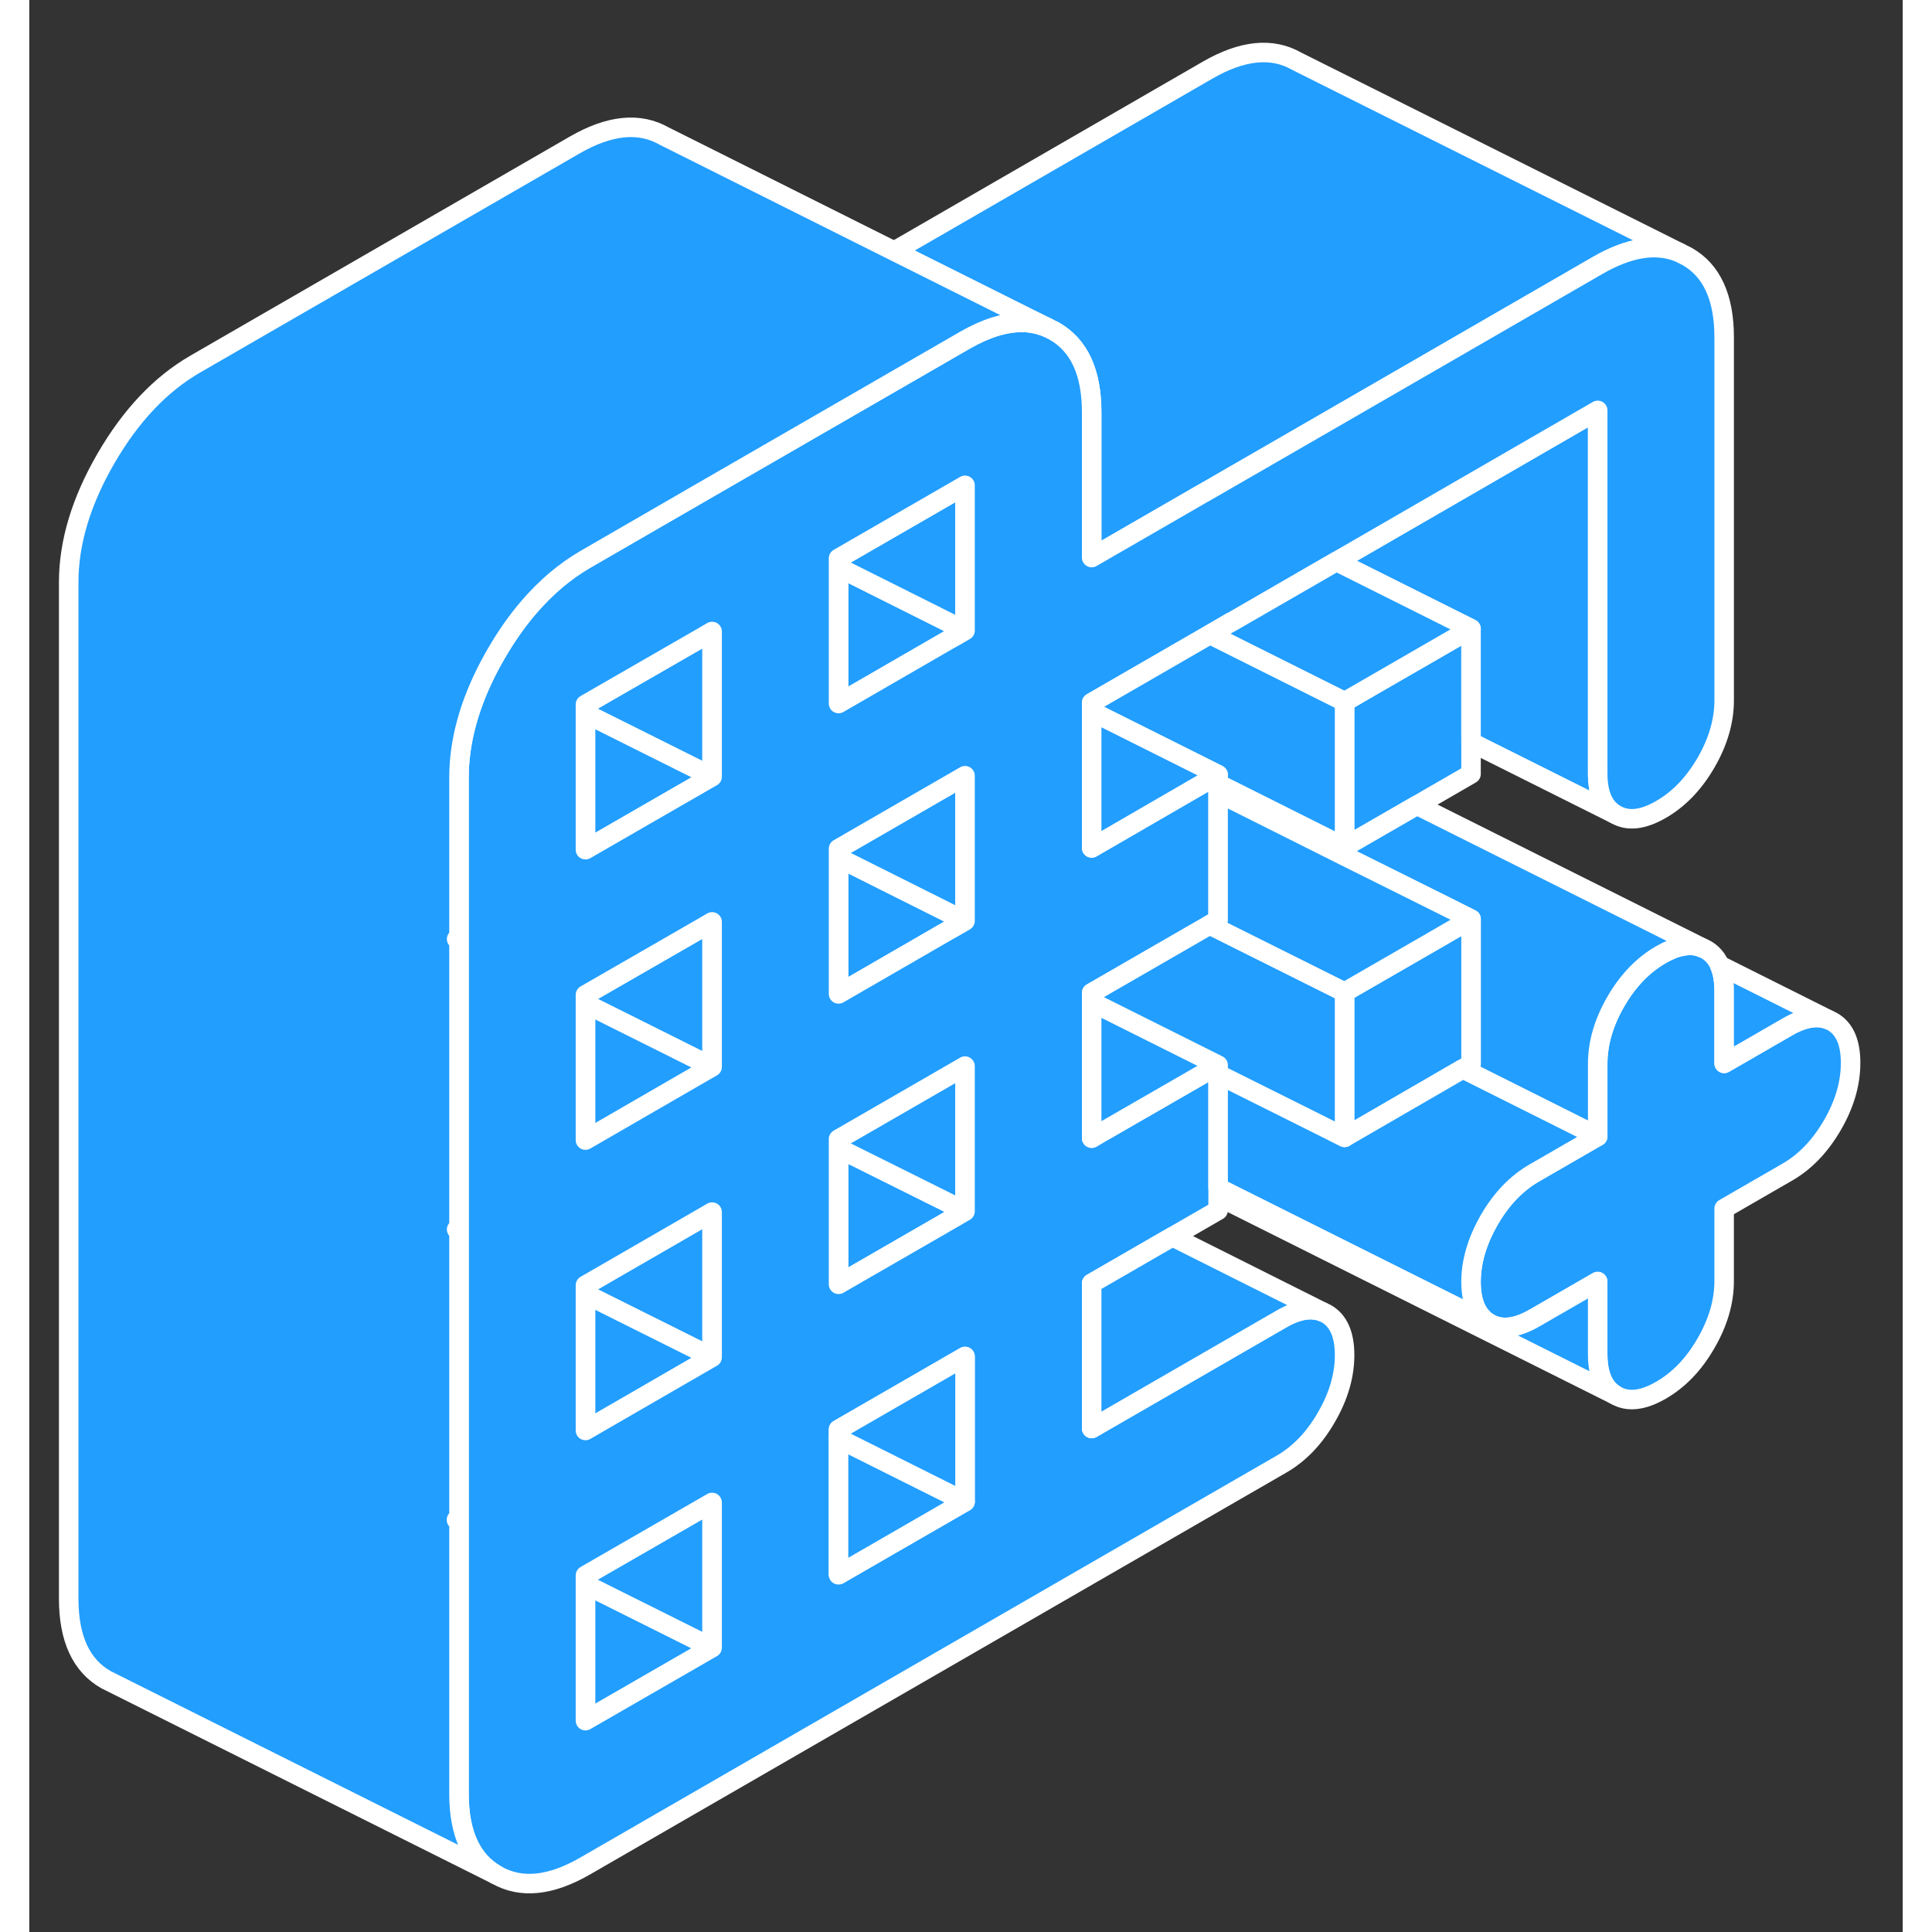 <svg width="48" height="48" viewBox="0 0 96 99" fill="#229EFF" xmlns="http://www.w3.org/2000/svg" stroke-width="1px" stroke-linecap="round" stroke-linejoin="round"><rect x="0" y="0" width="96" height="99" fill="#333333" stroke="none"/><path d="M93.329 54.46C93.329 55.52 93.019 56.58 92.399 57.65C91.779 58.72 91.009 59.53 90.089 60.06L86.849 61.93V65.65C86.849 66.7 86.539 67.76 85.919 68.83C85.299 69.91 84.529 70.71 83.609 71.24C82.689 71.77 81.919 71.86 81.299 71.5C80.679 71.15 80.369 70.44 80.369 69.39V65.67L77.129 67.54C76.209 68.07 75.439 68.16 74.819 67.81C74.199 67.45 73.879 66.75 73.879 65.69C73.879 64.63 74.199 63.58 74.819 62.5C75.439 61.43 76.209 60.63 77.129 60.1L80.369 58.23V54.51C80.369 53.46 80.679 52.39 81.299 51.32C81.919 50.25 82.689 49.45 83.609 48.92C83.989 48.7 84.349 48.55 84.679 48.49C85.059 48.41 85.409 48.43 85.729 48.57L85.919 48.66C86.229 48.84 86.469 49.1 86.619 49.46C86.769 49.81 86.849 50.24 86.849 50.77V54.49L90.089 52.62C90.919 52.14 91.629 52.02 92.209 52.26L92.399 52.35C93.019 52.71 93.329 53.41 93.329 54.46Z" stroke="white" stroke-linejoin="round"/><path d="M47.95 62.07L46.169 63.1L41.469 65.81V58.83L41.76 58.98L46.98 61.58L47.95 62.07Z" stroke="white" stroke-linejoin="round"/><path d="M47.95 54.63V62.07L46.98 61.58L41.76 58.98L41.469 58.83V58.37L47.95 54.63Z" stroke="white" stroke-linejoin="round"/><path d="M34.989 47.24V54.67L28.5 51.43V50.98L34.44 47.56L34.989 47.24Z" stroke="white" stroke-linejoin="round"/><path d="M34.989 62.11V69.55L28.5 66.31V65.86L34.44 62.43L34.989 62.11Z" stroke="white" stroke-linejoin="round"/><path d="M34.989 84.43L28.5 88.17V81.19L34.989 84.43Z" stroke="white" stroke-linejoin="round"/><path d="M34.989 76.99V84.43L28.5 81.19V80.73L34.989 76.99Z" stroke="white" stroke-linejoin="round"/><path d="M81.299 71.5L61.489 61.59L61.299 61.5C61.159 61.42 61.029 61.32 60.919 61.2V60.86L62.539 61.67L74.819 67.81C75.439 68.16 76.21 68.07 77.129 67.54L80.369 65.67V69.39C80.369 70.44 80.679 71.15 81.299 71.5Z" stroke="white" stroke-linejoin="round"/><path d="M47.95 32.31L47.4 32.63L47.109 32.79L41.469 36.05V29.07L47.4 32.04L47.95 32.31Z" stroke="white" stroke-linejoin="round"/><path d="M47.95 24.87V32.31L47.4 32.04L41.469 29.07V28.61L47.95 24.87Z" stroke="white" stroke-linejoin="round"/><path d="M47.95 47.19L47.4 47.51L47.109 47.67L41.469 50.93V43.95L47.4 46.92L47.95 47.19Z" stroke="white" stroke-linejoin="round"/><path d="M47.95 39.75V47.19L47.4 46.92L41.469 43.95V43.49L47.95 39.75Z" stroke="white" stroke-linejoin="round"/><path d="M34.989 32.36V39.8L28.5 36.56V36.1L34.44 32.68L34.989 32.36Z" stroke="white" stroke-linejoin="round"/><path d="M34.989 39.8L34.139 40.29L28.5 43.54V36.56L34.989 39.8Z" stroke="white" stroke-linejoin="round"/><path d="M34.989 54.67L34.139 55.16L28.5 58.42V51.43L34.989 54.67Z" stroke="white" stroke-linejoin="round"/><path d="M34.989 69.55L34.139 70.04L28.5 73.3V66.31L34.989 69.55Z" stroke="white" stroke-linejoin="round"/><path d="M84.55 12.94C83.36 12.45 81.97 12.68 80.37 13.6L66.85 21.41L60.37 25.15L60.07 25.32L54.44 28.57V21.13C54.44 19.08 53.8 17.7 52.53 16.97L52.13 16.77L51.22 16.32L44.32 12.87L60.37 3.6C62.15 2.57 63.68 2.41 64.95 3.14L84.55 12.94Z" stroke="white" stroke-linejoin="round"/><path d="M73.879 32.22V39.66L71.109 41.26L67.399 43.4V35.96L68.489 35.33L73.879 32.22Z" stroke="white" stroke-linejoin="round"/><path d="M73.879 38.03V32.22L66.98 28.77L80.37 21.03V39.63C80.37 40.69 80.68 41.39 81.299 41.74L73.879 38.03Z" stroke="white" stroke-linejoin="round"/><path d="M84.95 13.14L84.55 12.94C83.36 12.45 81.97 12.68 80.37 13.6L66.85 21.41L60.37 25.15L60.069 25.32L54.44 28.57V21.13C54.44 19.08 53.8 17.7 52.529 16.97L52.13 16.77C51.73 16.61 51.31 16.52 50.86 16.52C49.98 16.52 49.01 16.82 47.95 17.43L34.139 25.4L28.5 28.66C27.45 29.27 26.49 30.08 25.61 31.1C25.01 31.8 24.45 32.59 23.93 33.49C23.81 33.69 23.7 33.9 23.59 34.1C22.549 36.07 22.02 37.99 22.02 39.84V91.92C22.02 93.96 22.66 95.35 23.93 96.07C25.2 96.8 26.72 96.64 28.5 95.61L64.159 75.03C65.079 74.5 65.85 73.7 66.469 72.62C67.09 71.55 67.4 70.49 67.4 69.44C67.4 68.39 67.09 67.68 66.469 67.32L66.279 67.23C65.7 66.99 64.99 67.11 64.159 67.59L54.44 73.2V65.76L58.58 63.37L60.92 62.02V54.58L60.49 54.83L55.11 57.93H55.09L54.44 58.32V50.88L60.37 47.46L60.49 47.39L60.92 47.14V39.7L60.49 39.95L60.069 40.19L54.44 43.45V36.01L60.5 32.51L61.58 31.88H61.61L65.63 29.55L66.98 28.77L80.37 21.03V39.63C80.37 40.69 80.68 41.39 81.3 41.74C81.92 42.1 82.69 42.01 83.61 41.48C84.53 40.95 85.3 40.15 85.92 39.08C86.54 38.01 86.85 36.94 86.85 35.89V17.29C86.85 15.25 86.219 13.86 84.95 13.14ZM34.99 84.43L28.5 88.17V80.73L34.99 76.99V84.43ZM34.99 69.55L34.139 70.04L28.5 73.3V65.86L34.44 62.43L34.99 62.11V69.55ZM34.99 54.67L34.139 55.16L28.5 58.42V50.98L34.44 47.56L34.99 47.24V54.67ZM34.99 39.8L34.139 40.29L28.5 43.54V36.1L34.44 32.68L34.99 32.36V39.8ZM47.95 76.95L41.469 80.69V73.25L47.95 69.51V76.95ZM47.95 62.07L46.17 63.1L41.469 65.81V58.37L47.95 54.63V62.07ZM47.95 47.19L47.4 47.51L47.11 47.67L41.469 50.93V43.49L47.95 39.75V47.19ZM47.95 32.31L47.4 32.63L47.11 32.79L41.469 36.05V28.61L47.95 24.87V32.31Z" stroke="white" stroke-linejoin="round"/><path d="M47.95 76.95L41.469 80.69V73.71L47.95 76.95Z" stroke="white" stroke-linejoin="round"/><path d="M47.95 69.51V76.95L41.469 73.71V73.25L47.95 69.51Z" stroke="white" stroke-linejoin="round"/><path d="M52.13 16.77C51.73 16.61 51.31 16.52 50.86 16.52C49.98 16.52 49.01 16.82 47.95 17.43L34.139 25.4L28.5 28.66C27.45 29.27 26.49 30.08 25.61 31.1C25.01 31.8 24.45 32.59 23.93 33.49C23.81 33.69 23.7 33.9 23.59 34.1C22.549 36.07 22.02 37.99 22.02 39.84V48.05L21.899 48.12L22.02 48.19V62.93L21.899 63L22.02 63.07V77.81L21.89 77.88L22.02 77.95V91.92C22.02 93.96 22.66 95.35 23.93 96.07L4.33 86.27L3.93 86.07C2.66 85.35 2.02 83.96 2.02 81.92V29.84C2.02 27.8 2.66 25.68 3.93 23.49C5.2 21.3 6.72 19.69 8.5 18.66L27.95 7.43C29.739 6.4 31.259 6.25 32.529 6.97L44.319 12.87L51.219 16.32L52.13 16.77Z" stroke="white" stroke-linejoin="round"/><path d="M73.879 32.22L68.49 35.33L67.4 35.96L60.499 32.51L61.58 31.88L61.609 31.87L65.629 29.55L66.98 28.77L73.879 32.22Z" stroke="white" stroke-linejoin="round"/><path d="M67.399 35.96V43.4L66.849 43.13L61.779 40.59L60.919 40.16V39.7L54.44 36.46V36.01L60.499 32.51L67.399 35.96Z" stroke="white" stroke-linejoin="round"/><path d="M85.73 48.57C85.41 48.43 85.06 48.41 84.68 48.49C84.35 48.55 83.99 48.7 83.61 48.92C82.69 49.45 81.92 50.25 81.3 51.32C80.68 52.39 80.37 53.46 80.37 54.51V58.23L73.46 54.77L73.88 54.53V47.1L72.91 46.61L67.69 44.01L66.85 43.59V43.13L67.4 43.4L71.11 41.26L85.73 48.57Z" stroke="white" stroke-linejoin="round"/><path d="M73.879 47.1V54.53L73.459 54.77L67.399 58.28V50.84L72.099 48.13L73.879 47.1Z" stroke="white" stroke-linejoin="round"/><path d="M92.21 52.26C91.63 52.02 90.92 52.14 90.09 52.62L86.85 54.49V50.77C86.85 50.24 86.77 49.81 86.62 49.46L92.21 52.26Z" stroke="white" stroke-linejoin="round"/><path d="M80.369 58.23L77.129 60.1C76.21 60.63 75.439 61.43 74.819 62.5C74.199 63.58 73.879 64.64 73.879 65.69C73.879 66.74 74.199 67.45 74.819 67.81L62.539 61.67L60.919 60.86V55.04L66.429 57.79L67.399 58.28L73.459 54.77L80.369 58.23Z" stroke="white" stroke-linejoin="round"/><path d="M66.279 67.23C65.699 66.99 64.989 67.11 64.159 67.59L54.44 73.2V65.76L58.579 63.37L66.279 67.23Z" stroke="white" stroke-linejoin="round"/><path d="M60.919 39.7L60.489 39.95L60.069 40.19L54.44 43.45V36.46L60.919 39.7Z" stroke="white" stroke-linejoin="round"/><path d="M60.919 54.58L60.489 54.83L55.109 57.93L55.089 57.94L54.44 58.32V51.34L55.299 51.77L60.919 54.58Z" stroke="white" stroke-linejoin="round"/><path d="M67.399 50.84V58.28L66.429 57.79L60.919 55.04V54.58L55.299 51.77L54.44 51.34V50.88L60.369 47.46L60.489 47.39L67.399 50.84Z" stroke="white" stroke-linejoin="round"/><path d="M73.879 47.1L72.1 48.13L67.4 50.84L60.489 47.39L60.919 47.14V40.62L61.539 40.93L66.85 43.59L67.689 44.01L72.909 46.61L73.879 47.1Z" stroke="white" stroke-linejoin="round"/></svg>